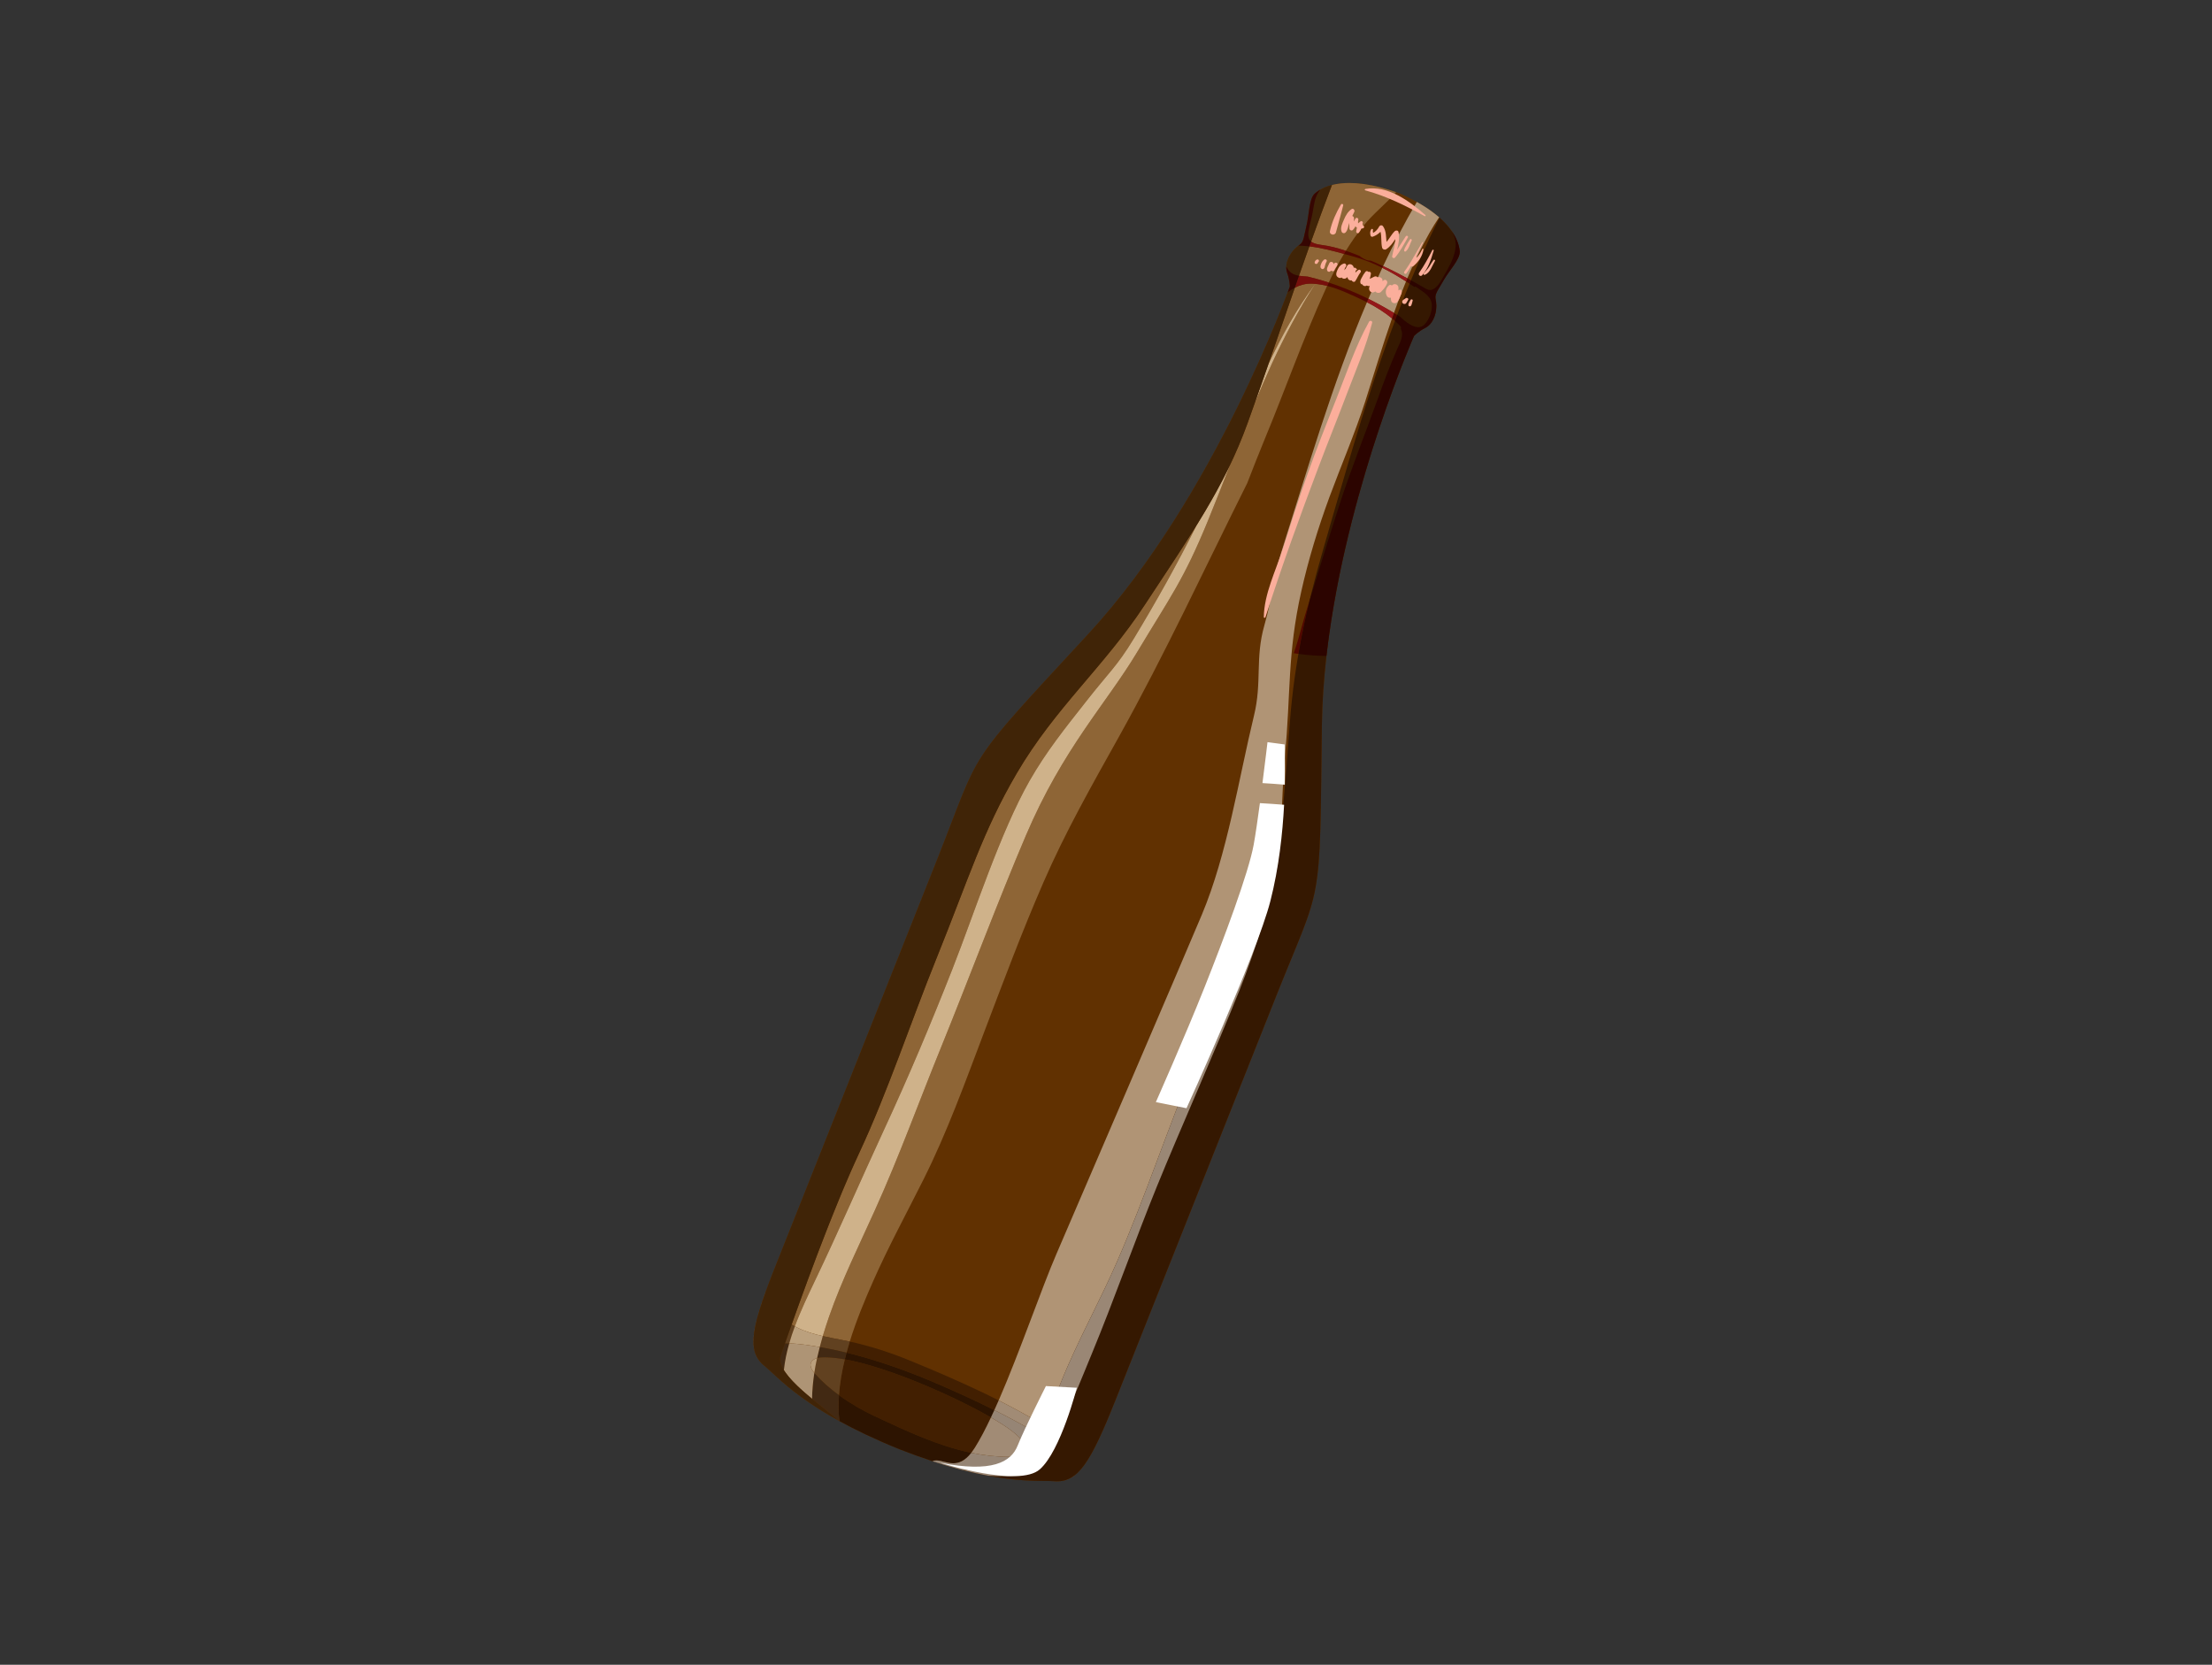 <svg width="93" height="70" viewBox="0 0 93 70" fill="none" xmlns="http://www.w3.org/2000/svg">
<rect x="0" y="0" width="93" height="70" fill="#333333" stroke="none"/>
<g id="recycling=bottle--1">
<g id="Group 75">
<path id="path1618" d="M45.776 26.639C51.105 20.857 54.228 12.052 54.228 12.052C54.228 12.052 54.235 11.801 54.115 11.467C53.992 11.136 54.184 10.607 54.646 10.289C54.819 10.169 54.826 9.918 54.93 9.487C55.041 9.057 55.031 8.358 55.278 8.14C55.525 7.921 56.444 7.278 58.771 8.106C58.787 8.112 58.796 8.115 58.815 8.122C58.831 8.127 58.843 8.133 58.859 8.14C61.116 9.136 61.344 10.236 61.372 10.563C61.401 10.89 60.914 11.393 60.699 11.778C60.481 12.168 60.313 12.354 60.355 12.562C60.475 13.109 60.25 13.623 59.934 13.782C59.618 13.941 59.45 14.127 59.45 14.127C59.45 14.127 55.67 22.672 55.575 30.535C55.483 38.398 55.6 36.991 53.647 41.904C51.693 46.816 47.982 56.145 46.92 58.82C45.858 61.493 45.324 62.356 44.341 62.283C43.576 62.224 41.752 62.482 37.81 60.936C33.887 59.352 32.736 57.916 32.139 57.431C31.374 56.81 31.576 55.815 32.642 53.144C33.707 50.466 37.415 41.137 39.369 36.226C41.322 31.313 40.44 32.416 45.776 26.639" fill="#613101"/>
<path id="path1620" d="M32.148 57.436C32.148 57.436 32.146 57.436 32.146 57.435C32.146 57.436 32.148 57.436 32.148 57.436ZM32.143 57.433C32.142 57.432 32.14 57.43 32.139 57.43C32.14 57.43 32.142 57.432 32.143 57.433ZM58.099 7.895C58.098 7.895 58.096 7.894 58.094 7.894C58.096 7.894 58.098 7.895 58.099 7.895ZM58.086 7.891C58.082 7.891 58.078 7.89 58.074 7.888C58.078 7.89 58.082 7.891 58.086 7.891ZM58.072 7.888C57.539 7.748 57.097 7.695 56.733 7.695C56.603 7.695 56.483 7.7 56.372 7.713C56.483 7.7 56.602 7.695 56.733 7.695C57.096 7.695 57.538 7.748 58.072 7.888Z" fill="#C8BFB4"/>
<path id="path1622" d="M35.727 56.41C36.008 55.502 36.374 54.631 36.707 53.88C37.349 52.423 38.111 51.025 38.822 49.604C39.827 47.602 40.589 45.475 41.382 43.386C42.182 41.28 42.969 39.17 43.867 37.108C44.79 34.982 45.918 32.996 47.044 30.978C48.984 27.495 50.657 23.879 52.439 20.313C52.683 19.684 52.929 19.054 53.189 18.425C54.045 16.359 54.794 14.23 55.721 12.189C55.746 12.133 55.772 12.077 55.797 12.021C55.634 11.979 55.468 11.949 55.299 11.935C54.61 12.997 54.013 14.131 53.48 15.28C53.226 15.833 52.986 16.392 52.752 16.954C52.654 17.232 52.555 17.508 52.455 17.785C52.233 18.399 51.989 18.978 51.721 19.538C51.415 20.323 51.108 21.108 50.789 21.888C49.752 24.416 49.215 25.074 47.812 27.416C46.525 29.57 44.689 31.471 43.133 35.13C42.008 37.761 40.655 41.362 39.577 44.011C38.645 46.298 37.804 48.632 36.786 50.883C36.122 52.36 35.398 53.813 34.864 55.343C34.769 55.618 34.677 55.897 34.593 56.181C34.861 56.242 35.132 56.291 35.395 56.343C35.506 56.364 35.617 56.387 35.727 56.41V56.41ZM33.418 55.77C33.666 55.101 33.978 54.45 34.273 53.831C35.272 51.745 36.185 49.624 37.156 47.528C38.193 45.291 39.144 43.032 40.045 40.74C40.952 38.432 42.059 34.981 43.291 32.822C44 31.585 44.777 30.621 45.659 29.499C46.62 28.269 46.949 28.038 47.673 26.846C48.608 25.299 49.494 23.719 50.301 22.1C49.66 23.136 48.934 24.212 48.118 25.452C46.424 28.032 44.366 29.754 42.748 32.515C41.319 34.956 40.75 36.885 39.349 40.357C38.325 42.892 37.307 45.943 36.151 48.42C35.186 50.485 34.127 53.319 33.284 55.694C33.327 55.72 33.373 55.745 33.418 55.77V55.77ZM53.334 15.296C53.897 14.108 54.528 12.961 55.297 11.935C55.259 11.931 55.221 11.928 55.183 11.927C55.162 11.927 55.141 11.925 55.12 11.925C54.869 11.925 54.643 11.989 54.439 12.097C54.069 13.161 53.704 14.23 53.334 15.296V15.296ZM55.864 11.879C56.059 11.47 56.271 11.066 56.505 10.676C56.028 10.543 55.54 10.418 55.05 10.359C54.903 10.77 54.758 11.183 54.614 11.594C54.699 11.608 54.791 11.617 54.889 11.623C54.924 11.627 54.962 11.63 54.994 11.633C55.291 11.704 55.581 11.787 55.864 11.879V11.879ZM56.584 10.545C56.809 10.182 57.053 9.831 57.32 9.5C57.731 8.988 58.265 8.573 58.698 8.08C58.487 8.007 58.288 7.945 58.099 7.895C58.098 7.895 58.096 7.894 58.094 7.894C58.092 7.892 58.089 7.892 58.086 7.891C58.082 7.891 58.078 7.889 58.074 7.888C58.073 7.888 58.073 7.888 58.072 7.888C57.538 7.747 57.096 7.694 56.733 7.694C56.603 7.694 56.483 7.7 56.372 7.713C56.233 7.727 56.109 7.752 55.999 7.779C55.698 8.568 55.407 9.361 55.123 10.156C55.216 10.235 55.364 10.273 55.562 10.299C55.904 10.342 56.246 10.432 56.584 10.545V10.545ZM54.646 10.289C54.82 10.169 54.826 9.918 54.93 9.487C55.041 9.057 55.032 8.358 55.278 8.14C55.315 8.107 55.366 8.066 55.435 8.021C55.447 8.013 55.46 8.004 55.474 7.995C55.385 8.05 55.321 8.101 55.278 8.14C55.032 8.358 55.041 9.057 54.93 9.487C54.826 9.918 54.82 10.169 54.646 10.289V10.289ZM55.511 7.974C55.561 7.944 55.619 7.915 55.684 7.886C55.619 7.915 55.562 7.944 55.511 7.972C55.511 7.974 55.511 7.974 55.511 7.974V7.974ZM55.686 7.886C55.686 7.885 55.687 7.885 55.688 7.885C55.687 7.885 55.686 7.885 55.686 7.886Z" fill="#8E6536"/>
<path id="path1624" d="M33.002 56.492C33.044 56.49 33.087 56.49 33.13 56.49C33.148 56.49 33.163 56.49 33.181 56.49C33.249 56.248 33.329 56.008 33.418 55.77C33.372 55.746 33.327 55.72 33.284 55.694C33.186 55.966 33.092 56.234 33.002 56.492" fill="#614120"/>
<path id="path1626" d="M44.454 62.287C44.462 62.287 44.471 62.287 44.479 62.287C44.471 62.287 44.463 62.287 44.455 62.287C44.45 62.287 44.445 62.287 44.44 62.287C44.407 62.286 44.374 62.284 44.341 62.283C44.379 62.286 44.417 62.287 44.454 62.287V62.287ZM44.482 62.287C44.484 62.286 44.486 62.286 44.488 62.286C44.486 62.286 44.484 62.286 44.482 62.287Z" fill="#AEA299"/>
<path id="path1628" d="M40.838 61.088C40.885 61.026 40.932 60.959 40.981 60.882C41.202 60.531 41.431 60.094 41.663 59.602C40.106 58.707 37.357 57.489 35.519 57.158C35.396 57.66 35.308 58.167 35.273 58.665C35.76 59.019 36.288 59.32 36.776 59.548C38.14 60.187 39.447 60.799 40.838 61.088" fill="#421F01"/>
<path id="path1630" d="M35.273 58.666C35.308 58.167 35.397 57.66 35.519 57.158C35.211 57.102 34.928 57.072 34.681 57.072C34.599 57.072 34.521 57.075 34.447 57.083C34.422 57.085 34.39 57.091 34.354 57.102C34.308 57.312 34.268 57.521 34.236 57.731C34.247 57.746 34.258 57.759 34.27 57.772C34.556 58.095 34.902 58.396 35.273 58.666" fill="#614120"/>
<path id="path1632" d="M41.806 59.293C41.867 59.16 41.928 59.023 41.988 58.884C41.8 58.788 41.611 58.694 41.42 58.602C40.367 58.096 39.28 57.627 38.199 57.187C37.391 56.859 36.572 56.596 35.727 56.41C35.679 56.565 35.634 56.721 35.592 56.876C36.908 57.197 38.194 57.66 39.432 58.194C40.223 58.536 41.022 58.9 41.806 59.293" fill="#421F01"/>
<path id="path1634" d="M35.592 56.876C35.634 56.721 35.679 56.565 35.727 56.41C35.617 56.387 35.506 56.364 35.395 56.343C35.132 56.291 34.861 56.242 34.593 56.181C34.547 56.333 34.505 56.486 34.465 56.641C34.843 56.707 35.218 56.785 35.592 56.876Z" fill="#614120"/>
<path id="path1636" d="M31.881 57.154C31.881 57.153 31.88 57.153 31.88 57.151C31.88 57.153 31.881 57.153 31.881 57.154ZM31.877 57.147C31.831 57.078 31.792 57.005 31.764 56.925C31.761 56.919 31.758 56.913 31.756 56.908C31.787 56.994 31.827 57.072 31.877 57.147ZM31.753 56.901C31.703 56.757 31.679 56.595 31.679 56.409C31.679 55.926 31.845 55.282 32.172 54.373L32.17 54.372C31.719 55.631 31.573 56.385 31.753 56.901" fill="#AEA299"/>
<path id="path1638" d="M44.479 62.287C44.48 62.287 44.481 62.287 44.482 62.287C44.481 62.287 44.48 62.287 44.479 62.287ZM44.488 62.286C44.741 62.28 44.963 62.204 45.178 62.039C45.179 62.038 45.179 62.038 45.179 62.036C45.039 62.145 44.894 62.215 44.74 62.254C44.739 62.254 44.739 62.254 44.738 62.254C44.737 62.254 44.735 62.254 44.734 62.256C44.733 62.256 44.732 62.256 44.731 62.256C44.73 62.256 44.729 62.256 44.729 62.256C44.726 62.257 44.724 62.257 44.721 62.258C44.721 62.258 44.721 62.258 44.721 62.258C44.645 62.276 44.568 62.284 44.488 62.286V62.286ZM31.756 56.907C31.755 56.905 31.755 56.903 31.754 56.9C31.755 56.903 31.755 56.905 31.756 56.907Z" fill="#AEA299"/>
<path id="path1640" d="M32.957 57.612C32.997 57.234 33.075 56.86 33.181 56.491C33.163 56.491 33.148 56.491 33.13 56.491C33.087 56.491 33.044 56.491 33.002 56.492C32.94 56.667 32.88 56.839 32.822 57.005C32.759 57.183 32.821 57.391 32.957 57.612Z" fill="#422913"/>
<path id="path1642" d="M44.455 62.287C44.463 62.287 44.471 62.287 44.479 62.287C44.48 62.287 44.481 62.287 44.482 62.287C44.484 62.286 44.486 62.286 44.488 62.286C44.568 62.284 44.645 62.276 44.721 62.258C44.635 62.277 44.546 62.287 44.454 62.287C44.449 62.287 44.445 62.287 44.44 62.287C44.445 62.287 44.45 62.287 44.455 62.287Z" fill="#77685D"/>
<path id="path1644" d="M44.341 62.283C43.84 62.243 42.882 62.34 41.171 61.978C42.882 62.342 43.839 62.244 44.341 62.283Z" fill="#2D1401"/>
<path id="path1646" d="M44.722 62.259C44.724 62.257 44.726 62.257 44.729 62.256C44.726 62.257 44.724 62.257 44.722 62.259ZM44.731 62.256C44.732 62.256 44.733 62.256 44.734 62.256C44.733 62.256 44.732 62.256 44.731 62.256ZM44.738 62.254C44.739 62.254 44.739 62.254 44.74 62.254C44.739 62.254 44.739 62.254 44.738 62.254Z" fill="#77685D"/>
<path id="path1648" d="M40.474 61.813C40.474 61.813 40.474 61.813 40.475 61.813C40.392 61.791 40.307 61.768 40.221 61.745C40.306 61.768 40.391 61.791 40.474 61.813Z" fill="#2D1401"/>
<path id="path1650" d="M40.079 61.528C40.313 61.528 40.567 61.436 40.838 61.088C39.448 60.799 38.14 60.187 36.777 59.548C36.289 59.32 35.76 59.019 35.273 58.665C35.248 59.034 35.251 59.399 35.291 59.754C35.272 59.743 35.253 59.733 35.234 59.723C35.235 59.723 35.235 59.723 35.236 59.724C35.927 60.107 36.771 60.516 37.81 60.936C38.308 61.131 38.773 61.297 39.205 61.439C39.257 61.417 39.311 61.409 39.367 61.409C39.471 61.409 39.583 61.439 39.702 61.469C39.821 61.498 39.947 61.528 40.079 61.528Z" fill="#2D1401"/>
<path id="path1652" d="M35.291 59.754C35.251 59.399 35.248 59.033 35.273 58.665C34.902 58.396 34.556 58.095 34.27 57.771C34.258 57.758 34.247 57.746 34.236 57.731C34.181 58.094 34.147 58.456 34.142 58.82C34.594 59.193 35.033 59.522 35.234 59.723C35.253 59.733 35.272 59.743 35.291 59.754" fill="#422913"/>
<path id="path1654" d="M41.663 59.602C41.711 59.501 41.759 59.397 41.806 59.293C41.022 58.9 40.223 58.536 39.432 58.194C38.194 57.66 36.908 57.197 35.592 56.876C35.566 56.97 35.542 57.063 35.519 57.158C37.357 57.489 40.106 58.707 41.663 59.602Z" fill="#2D1401"/>
<path id="path1656" d="M35.519 57.158C35.542 57.064 35.566 56.971 35.592 56.876C35.218 56.786 34.843 56.707 34.465 56.641C34.425 56.793 34.388 56.948 34.354 57.102C34.389 57.091 34.422 57.085 34.447 57.082C34.521 57.075 34.599 57.072 34.681 57.072C34.928 57.072 35.211 57.102 35.519 57.158Z" fill="#422913"/>
<path id="path1658" d="M34.635 59.373C34.459 59.267 34.296 59.161 34.144 59.059C34.144 59.059 34.144 59.059 34.144 59.061C34.296 59.161 34.459 59.267 34.635 59.373Z" fill="#2D1401"/>
<path id="path1660" d="M33.873 58.874C33.785 58.813 33.702 58.753 33.622 58.693C32.845 58.118 32.433 57.671 32.148 57.436C32.463 57.695 32.933 58.214 33.873 58.874V58.874ZM32.146 57.435C32.145 57.435 32.145 57.435 32.143 57.433C32.145 57.435 32.145 57.435 32.146 57.435Z" fill="#2D1401"/>
<path id="path1662" d="M33.622 58.693C33.57 58.655 33.52 58.617 33.473 58.579C32.785 58.054 32.407 57.647 32.139 57.431C32.14 57.431 32.142 57.432 32.143 57.433C32.145 57.435 32.145 57.435 32.146 57.435C32.146 57.436 32.148 57.436 32.148 57.436C32.433 57.671 32.845 58.118 33.622 58.693" fill="#422913"/>
<path id="path1664" d="M31.764 56.925C31.759 56.918 31.756 56.909 31.754 56.901C31.755 56.903 31.755 56.905 31.756 56.908C31.758 56.913 31.761 56.919 31.764 56.925Z" fill="#77685D"/>
<path id="path1666" d="M34.143 59.06C34.049 58.998 33.959 58.936 33.873 58.874C33.959 58.936 34.049 58.998 34.143 59.06Z" fill="#92806A"/>
<path id="path1668" d="M34.143 59.06C34.143 59.059 34.143 59.059 34.143 59.059C34.062 59.005 33.983 58.952 33.908 58.899C33.808 58.829 33.712 58.76 33.622 58.693C33.702 58.753 33.785 58.813 33.873 58.874C33.959 58.936 34.049 58.998 34.143 59.06" fill="#A58A6B"/>
<path id="path1670" d="M33.908 58.899C33.75 58.788 33.606 58.682 33.473 58.579C33.52 58.617 33.57 58.655 33.622 58.693C33.712 58.76 33.807 58.828 33.908 58.899Z" fill="#AE9475"/>
<path id="path1672" d="M34.593 56.181C34.677 55.898 34.768 55.618 34.864 55.343C35.398 53.813 36.122 52.36 36.786 50.883C37.804 48.633 38.645 46.299 39.577 44.011C40.655 41.362 42.008 37.762 43.133 35.13C44.689 31.471 46.525 29.57 47.812 27.417C49.215 25.074 49.752 24.417 50.789 21.888C51.108 21.109 51.415 20.324 51.721 19.538C51.304 20.412 50.832 21.242 50.301 22.1C49.494 23.719 48.608 25.299 47.673 26.846C46.949 28.038 46.62 28.269 45.659 29.5C44.777 30.622 43.999 31.586 43.291 32.822C42.059 34.981 40.952 38.432 40.045 40.74C39.144 43.032 38.193 45.292 37.156 47.528C36.185 49.624 35.272 51.746 34.273 53.832C33.978 54.451 33.666 55.101 33.418 55.77C33.448 55.786 33.48 55.803 33.511 55.819C33.848 55.988 34.218 56.097 34.593 56.181Z" fill="#CFB28A"/>
<path id="path1674" d="M34.236 57.731C34.268 57.521 34.308 57.311 34.354 57.102C34.17 57.157 33.904 57.327 34.236 57.731ZM34.465 56.641C34.505 56.486 34.547 56.333 34.593 56.181C34.218 56.097 33.848 55.988 33.511 55.819C33.48 55.803 33.448 55.786 33.418 55.77C33.33 56.008 33.249 56.248 33.181 56.49C33.401 56.493 33.62 56.514 33.827 56.542C34.04 56.571 34.253 56.604 34.465 56.641Z" fill="#BBA07D"/>
<path id="path1676" d="M34.142 58.82C34.147 58.456 34.181 58.094 34.236 57.731C33.904 57.328 34.17 57.157 34.354 57.103C34.388 56.948 34.425 56.793 34.465 56.641C34.253 56.604 34.04 56.571 33.827 56.542C33.62 56.514 33.401 56.494 33.181 56.491C33.075 56.86 32.997 57.234 32.957 57.613C33.198 58.002 33.676 58.435 34.142 58.82" fill="#AE9475"/>
<path id="path1678" d="M52.752 16.954C52.986 16.392 53.226 15.834 53.48 15.28C54.013 14.132 54.61 12.997 55.299 11.935C55.299 11.935 55.298 11.935 55.297 11.935C54.528 12.961 53.897 14.109 53.334 15.296C53.142 15.849 52.948 16.402 52.752 16.954" fill="#CFB28A"/>
<path id="path1680" d="M43.266 61.256C43.728 60.493 44.376 58.655 44.72 57.842C45.254 56.567 45.899 55.332 46.493 54.082C47.729 51.488 48.779 48.339 49.844 45.669C50.805 43.262 52.386 40.081 53.147 37.598C53.577 36.207 53.821 35.226 53.944 33.931C54.07 32.568 54.127 31.713 54.232 30.351C54.418 27.866 54.933 25.513 55.623 23.13C56.998 18.382 58.306 13.583 60.522 9.15C61.246 9.791 61.353 10.345 61.372 10.563C61.401 10.89 60.914 11.393 60.699 11.778C60.481 12.168 60.313 12.354 60.355 12.562C60.475 13.109 60.25 13.623 59.934 13.782C59.618 13.941 59.45 14.127 59.45 14.127C59.45 14.127 55.67 22.672 55.575 30.535C55.483 38.398 55.6 36.991 53.647 41.904L46.92 58.82C45.858 61.493 45.324 62.356 44.341 62.283C43.775 62.239 42.627 62.367 40.472 61.813C40.812 61.804 41.122 61.842 41.406 61.879C42.178 61.981 42.763 62.082 43.266 61.256Z" fill="#351801"/>
<path id="path1682" d="M40.221 61.745C39.903 61.659 39.565 61.558 39.205 61.439C39.205 61.439 39.204 61.439 39.204 61.44C39.565 61.558 39.903 61.659 40.221 61.745V61.745ZM60.506 9.136C60.506 9.136 60.506 9.136 60.506 9.136C60.304 8.961 60.059 8.78 59.76 8.601C60.061 8.782 60.306 8.962 60.506 9.136Z" fill="#FFFBF4"/>
<path id="path1684" d="M43.883 59.947C44.2 59.178 44.514 58.327 44.72 57.842C45.254 56.566 45.899 55.331 46.493 54.082C47.729 51.488 48.779 48.339 49.844 45.668C50.805 43.261 52.386 40.081 53.147 37.598C53.501 36.455 53.728 35.59 53.866 34.6C53.915 33.664 53.941 32.66 54.02 31.829C54.276 29.134 54.118 27.518 54.709 24.873C55.012 23.52 55.417 22.2 55.895 20.898C56.391 19.561 56.956 18.246 57.396 16.887C57.77 15.722 58.12 14.544 58.525 13.388C58.202 13.121 57.846 12.899 57.471 12.709C56.022 16.119 54.977 19.715 53.865 23.233C53.457 24.531 53.533 24.978 53.16 26.288C52.762 27.671 53.065 28.68 52.724 30.081C52.073 32.77 51.605 35.893 50.533 38.453C49.566 40.76 45.327 50.611 44.423 52.71C43.791 54.168 42.886 56.823 41.988 58.885C42.315 59.049 42.638 59.221 42.956 59.396C43.197 59.529 43.437 59.662 43.674 59.794C43.715 59.817 43.746 59.833 43.772 59.844C43.769 59.852 43.788 59.87 43.848 59.917C43.859 59.928 43.871 59.938 43.883 59.947ZM58.606 13.159C58.765 12.712 58.933 12.269 59.114 11.834C58.792 11.626 58.46 11.431 58.117 11.262C57.914 11.693 57.72 12.127 57.532 12.566C57.895 12.748 58.252 12.945 58.606 13.159V13.159ZM59.168 11.703C59.443 11.051 59.748 10.412 60.099 9.793C60.225 9.569 60.361 9.351 60.506 9.136C60.307 8.963 60.062 8.782 59.76 8.601C59.698 8.564 59.634 8.527 59.568 8.491C59.053 9.369 58.585 10.271 58.151 11.189C58.499 11.349 58.835 11.523 59.168 11.703Z" fill="#B09475"/>
<path id="path1686" d="M42.476 61.261C42.581 61.261 42.686 61.26 42.792 61.255C42.997 61.245 43.576 60.952 42.52 60.152C42.313 59.995 42.02 59.807 41.663 59.602C41.431 60.094 41.202 60.531 40.981 60.882C40.932 60.959 40.885 61.026 40.838 61.088C41.369 61.198 41.912 61.261 42.476 61.261ZM43.719 60.334C43.773 60.21 43.828 60.081 43.882 59.947C43.871 59.938 43.859 59.927 43.848 59.917C43.788 59.87 43.769 59.852 43.772 59.844C43.746 59.833 43.715 59.817 43.674 59.794C43.437 59.662 43.197 59.529 42.956 59.396C42.638 59.221 42.315 59.049 41.988 58.885C41.928 59.023 41.867 59.16 41.806 59.293C42.458 59.619 43.1 59.965 43.719 60.334" fill="#A18B75"/>
<path id="path1688" d="M42.114 61.946C42.556 61.946 42.929 61.809 43.266 61.255C43.405 61.026 43.56 60.701 43.719 60.334C43.1 59.965 42.458 59.619 41.807 59.293C41.759 59.397 41.711 59.501 41.663 59.602C42.02 59.807 42.313 59.995 42.52 60.152C43.576 60.952 42.997 61.245 42.792 61.255C42.686 61.26 42.581 61.261 42.476 61.261C41.913 61.261 41.369 61.198 40.838 61.088C40.567 61.436 40.313 61.528 40.079 61.528C39.947 61.528 39.821 61.498 39.702 61.469C39.583 61.439 39.471 61.409 39.367 61.409C39.311 61.409 39.257 61.417 39.205 61.439C39.565 61.558 39.903 61.66 40.221 61.745C40.307 61.768 40.392 61.791 40.475 61.813C40.509 61.811 40.542 61.811 40.575 61.811C40.876 61.811 41.151 61.844 41.406 61.879C41.661 61.912 41.896 61.946 42.114 61.946Z" fill="#968575"/>
<path id="path1690" d="M42.231 62.075C42.686 62.075 43.085 62.023 43.326 61.814C44.284 60.993 45.096 58.885 45.912 56.902C46.816 54.718 47.745 52.088 48.636 49.898C49.623 47.472 51.153 44.047 52.123 41.613C52.834 39.813 53.451 37.78 53.685 36.485C53.78 35.965 53.829 35.302 53.866 34.6C53.728 35.59 53.501 36.455 53.147 37.598C52.386 40.081 50.805 43.262 49.844 45.668C48.779 48.339 47.729 51.488 46.493 54.082C45.899 55.332 45.254 56.567 44.72 57.842C44.514 58.327 44.2 59.178 43.882 59.948C43.828 60.081 43.773 60.21 43.719 60.334C43.56 60.701 43.405 61.026 43.266 61.256C42.929 61.809 42.556 61.946 42.114 61.946C41.896 61.946 41.661 61.912 41.406 61.879C41.151 61.844 40.875 61.812 40.575 61.812C40.542 61.812 40.508 61.812 40.475 61.813C40.865 61.913 41.222 61.991 41.55 62.051C41.782 62.064 42.013 62.075 42.231 62.075" fill="#9A8775"/>
<path id="path1692" d="M45.776 26.638C51.105 20.856 54.228 12.051 54.228 12.051C54.228 12.051 54.235 11.8 54.115 11.467C53.992 11.136 54.184 10.607 54.646 10.289C54.82 10.169 54.826 9.918 54.93 9.487C55.041 9.057 55.032 8.358 55.278 8.14C55.382 8.048 55.603 7.881 55.999 7.779C54.737 11.084 53.656 14.457 52.455 17.785C51.469 20.515 50.043 22.522 48.118 25.452C46.424 28.032 44.366 29.754 42.748 32.515C41.319 34.956 40.75 36.885 39.349 40.357C38.325 42.892 37.307 45.943 36.151 48.42C35 50.882 33.717 54.438 32.822 57.005C32.544 57.797 34.716 59.202 35.237 59.725C33.318 58.658 32.579 57.786 32.139 57.43C31.374 56.81 31.576 55.814 32.642 53.144L39.369 36.226C41.322 31.313 40.44 32.416 45.776 26.638" fill="#402407"/>
<path id="path1694" d="M55.768 27.581C55.804 27.262 55.845 26.944 55.89 26.627C55.845 26.944 55.804 27.263 55.768 27.581C55.768 27.581 55.768 27.581 55.768 27.581ZM59.45 14.129C59.45 14.129 59.45 14.129 59.45 14.129C59.45 14.129 59.45 14.129 59.45 14.129ZM59.45 14.129C59.45 14.127 59.45 14.127 59.45 14.127C59.45 14.127 59.618 13.941 59.934 13.782C60.191 13.653 60.387 13.289 60.388 12.864C60.387 13.289 60.191 13.653 59.934 13.782C59.618 13.941 59.45 14.127 59.45 14.127C59.45 14.127 59.45 14.127 59.45 14.129ZM54.091 11.384C54.084 11.346 54.079 11.306 54.078 11.265C54.079 11.306 54.083 11.346 54.091 11.384ZM54.611 10.315C54.622 10.306 54.634 10.298 54.646 10.289C54.633 10.296 54.621 10.305 54.611 10.315ZM55.483 7.99C55.493 7.984 55.502 7.978 55.511 7.972C55.512 7.972 55.512 7.972 55.512 7.972C55.502 7.978 55.493 7.984 55.483 7.99" fill="#D62739"/>
<path id="path1696" d="M54.591 27.495C54.722 26.743 54.879 25.997 55.058 25.253C55.014 25.396 54.969 25.54 54.924 25.681C54.747 26.249 54.617 26.832 54.418 27.392C54.412 27.413 54.402 27.441 54.393 27.466C54.458 27.477 54.523 27.485 54.591 27.495V27.495ZM58.646 13.492C58.678 13.408 58.709 13.325 58.742 13.24C58.696 13.213 58.651 13.186 58.606 13.159C58.579 13.235 58.551 13.312 58.525 13.388C58.566 13.422 58.606 13.457 58.646 13.492ZM57.471 12.709C57.491 12.66 57.511 12.614 57.532 12.566C56.994 12.299 56.442 12.068 55.864 11.879C55.842 11.927 55.819 11.974 55.797 12.021C56.276 12.143 56.735 12.358 57.178 12.566C57.277 12.611 57.374 12.659 57.471 12.709ZM59.261 11.929C59.281 11.881 59.301 11.833 59.321 11.786C59.27 11.758 59.219 11.73 59.168 11.703C59.15 11.746 59.132 11.789 59.114 11.833C59.163 11.865 59.212 11.896 59.261 11.929V11.929ZM58.117 11.262C58.128 11.238 58.14 11.212 58.151 11.189C58.055 11.144 57.959 11.1 57.861 11.057C57.782 11.023 57.706 10.988 57.627 10.957C57.615 10.958 57.603 10.958 57.592 10.958C57.484 10.958 57.376 10.901 57.279 10.846C57.235 10.819 57.197 10.792 57.168 10.763C56.976 10.686 56.781 10.611 56.584 10.546C56.557 10.588 56.531 10.631 56.505 10.676C56.648 10.714 56.79 10.756 56.931 10.795C57.341 10.912 57.736 11.071 58.117 11.262V11.262ZM55.474 7.995C55.486 7.988 55.498 7.981 55.511 7.972H55.512C55.502 7.978 55.493 7.984 55.484 7.99C55.48 7.991 55.477 7.994 55.474 7.995" fill="#510700"/>
<path id="path1698" d="M54.439 12.097C54.643 11.99 54.869 11.925 55.12 11.925C55.141 11.925 55.162 11.927 55.183 11.927C55.221 11.928 55.259 11.931 55.297 11.935C55.303 11.928 55.307 11.921 55.313 11.914C55.308 11.921 55.304 11.928 55.299 11.935C55.468 11.95 55.634 11.98 55.797 12.021C55.819 11.974 55.842 11.927 55.864 11.879C55.581 11.788 55.291 11.705 54.994 11.633C54.962 11.63 54.924 11.627 54.889 11.623C54.791 11.617 54.699 11.609 54.614 11.594C54.556 11.762 54.497 11.93 54.439 12.097V12.097ZM56.505 10.676C56.531 10.632 56.557 10.589 56.584 10.546C56.246 10.432 55.904 10.342 55.562 10.299C55.364 10.273 55.216 10.235 55.123 10.156C55.098 10.223 55.074 10.292 55.05 10.359C55.54 10.418 56.028 10.543 56.505 10.676ZM55.435 8.021C55.458 8.006 55.484 7.99 55.511 7.974C55.511 7.974 55.511 7.974 55.511 7.973C55.498 7.981 55.486 7.988 55.474 7.996C55.46 8.004 55.447 8.013 55.435 8.021Z" fill="#770F0C"/>
<path id="path1700" d="M55.3 11.935C55.304 11.928 55.308 11.921 55.313 11.914C55.308 11.921 55.303 11.928 55.298 11.935C55.298 11.935 55.299 11.935 55.3 11.935Z" fill="#AE1B1F"/>
<path id="path1702" d="M55.768 27.581C55.804 27.263 55.845 26.944 55.89 26.627C56.804 20.153 59.395 14.253 59.45 14.129C59.45 14.129 59.45 14.129 59.45 14.129C59.45 14.129 59.45 14.129 59.45 14.129C59.45 14.127 59.451 14.127 59.451 14.127C59.451 14.127 59.618 13.941 59.934 13.782C60.191 13.653 60.388 13.289 60.388 12.864C60.388 12.765 60.377 12.663 60.355 12.561C60.35 12.54 60.349 12.518 60.349 12.498C60.348 12.313 60.503 12.127 60.699 11.777C60.908 11.404 61.375 10.918 61.374 10.59C61.374 10.581 61.373 10.571 61.373 10.563C61.357 10.412 61.306 10.108 61.041 9.723C61.135 9.888 61.199 10.066 61.202 10.26C61.205 10.795 60.889 11.275 60.633 11.725C60.529 11.905 60.353 12.193 60.124 12.193C60.074 12.193 60.021 12.18 59.966 12.149C59.827 12.068 59.691 11.992 59.552 11.914L59.53 11.902C59.46 11.862 59.39 11.823 59.321 11.786C59.301 11.833 59.281 11.881 59.261 11.929C59.328 11.972 59.394 12.018 59.46 12.063C59.471 12.058 59.483 12.056 59.496 12.056C59.513 12.056 59.532 12.061 59.552 12.075C59.824 12.273 60.178 12.445 60.2 12.818C60.212 13.101 60.089 13.428 59.9 13.636C59.82 13.722 59.728 13.758 59.629 13.758C59.382 13.758 59.093 13.533 58.853 13.309C58.816 13.286 58.779 13.263 58.742 13.24C58.709 13.325 58.678 13.408 58.646 13.492C58.725 13.563 58.801 13.636 58.875 13.713C58.91 13.746 58.91 13.783 58.891 13.813C59.036 14.104 58.875 14.373 58.743 14.676C58.436 15.375 58.164 16.096 57.908 16.818C57.374 18.306 56.78 19.777 56.296 21.283C55.868 22.604 55.468 23.929 55.058 25.253C54.879 25.997 54.722 26.743 54.591 27.495C54.955 27.544 55.357 27.581 55.768 27.581" fill="#2C0400"/>
<path id="path1704" d="M58.525 13.388C58.551 13.312 58.578 13.235 58.606 13.159C58.252 12.945 57.895 12.748 57.532 12.566C57.511 12.614 57.491 12.66 57.471 12.709C57.845 12.899 58.202 13.121 58.525 13.388V13.388ZM59.114 11.834C59.132 11.789 59.15 11.746 59.168 11.703C58.835 11.523 58.499 11.349 58.151 11.189C58.14 11.212 58.128 11.238 58.117 11.262C58.46 11.431 58.791 11.626 59.114 11.834" fill="#94171A"/>
<path id="path1706" d="M54.14 12.294C54.235 12.219 54.334 12.152 54.439 12.097C54.498 11.93 54.556 11.762 54.614 11.594C54.383 11.556 54.201 11.466 54.083 11.209L54.08 11.206C54.079 11.226 54.078 11.245 54.079 11.265C54.079 11.306 54.084 11.347 54.091 11.384C54.097 11.412 54.105 11.441 54.115 11.467C54.224 11.769 54.229 12.004 54.229 12.046C54.229 12.05 54.228 12.052 54.228 12.052C54.228 12.052 54.2 12.137 54.14 12.294V12.294ZM55.05 10.36C55.074 10.292 55.098 10.223 55.123 10.156C55.019 10.067 54.982 9.927 55.019 9.695C55.063 9.43 55.149 9.172 55.193 8.908C55.243 8.63 55.272 8.338 55.427 8.093C55.455 8.05 55.483 8.011 55.511 7.974C55.484 7.99 55.458 8.006 55.435 8.021C55.367 8.066 55.316 8.107 55.278 8.14C55.032 8.358 55.041 9.057 54.93 9.487C54.826 9.918 54.82 10.169 54.646 10.289C54.634 10.298 54.622 10.306 54.611 10.315C54.605 10.319 54.6 10.324 54.596 10.328C54.747 10.331 54.898 10.342 55.05 10.36" fill="#360602"/>
<path id="path1708" d="M53.078 32.928C53.198 31.992 53.29 31.206 53.29 31.206L54.01 31.302C54.017 31.56 54.036 32.17 54.017 32.995C53.707 32.969 53.391 32.945 53.078 32.928Z" fill="white"/>
<path id="path1710" d="M52.971 33.77C53.309 33.789 53.647 33.813 53.988 33.839C53.925 35.034 53.77 36.485 53.41 37.892C52.838 40.127 49.885 46.599 49.885 46.599L48.596 46.342C48.596 46.342 49.813 43.601 50.638 41.526C51.463 39.455 52.493 36.704 52.708 35.525C52.784 35.112 52.879 34.449 52.971 33.77Z" fill="white"/>
<path id="path1712" d="M45.273 58.353L43.974 58.282C43.974 58.282 43.07 60.069 42.789 60.777C42.508 61.489 41.701 61.928 39.533 61.508C39.533 61.508 42.839 62.568 43.721 61.78C44.603 60.996 45.273 58.353 45.273 58.353Z" fill="white"/>
<path id="path1714" d="M59.305 12.613C59.331 12.566 59.406 12.587 59.394 12.642C59.384 12.682 59.375 12.722 59.362 12.762C59.349 12.802 59.34 12.849 59.305 12.872C59.274 12.891 59.226 12.878 59.217 12.842C59.198 12.766 59.27 12.676 59.305 12.613" fill="#FBAE9B"/>
<path id="path1716" d="M58.995 12.61C59.033 12.584 59.071 12.556 59.112 12.533C59.16 12.505 59.239 12.556 59.201 12.611C59.172 12.656 59.15 12.706 59.119 12.749C59.1 12.777 59.059 12.785 59.03 12.78L59.021 12.777C58.983 12.77 58.958 12.739 58.954 12.703V12.692C58.951 12.66 58.97 12.629 58.995 12.61" fill="#FBAE9B"/>
<path id="path1718" d="M58.398 12C58.439 11.966 58.487 11.976 58.518 12.006L58.528 11.998C58.616 11.896 58.79 11.959 58.796 12.092C58.799 12.131 58.796 12.171 58.796 12.212C58.815 12.197 58.834 12.189 58.853 12.185C58.878 12.168 58.907 12.187 58.916 12.208C58.957 12.272 58.923 12.357 58.891 12.42C58.856 12.519 58.809 12.616 58.746 12.701C58.679 12.784 58.515 12.756 58.49 12.648C58.48 12.603 58.477 12.559 58.477 12.519C58.414 12.532 58.348 12.51 58.313 12.454C58.221 12.301 58.262 12.109 58.398 12" fill="#FBAE9B"/>
<path id="path1720" d="M57.254 11.673C57.298 11.583 57.349 11.501 57.412 11.425C57.447 11.385 57.5 11.395 57.526 11.43C57.586 11.412 57.652 11.448 57.636 11.525C57.627 11.59 57.608 11.659 57.589 11.725C57.652 11.693 57.718 11.664 57.779 11.633C57.839 11.606 57.883 11.623 57.917 11.66C58.009 11.629 58.126 11.683 58.126 11.795V11.826C58.142 11.813 58.158 11.799 58.174 11.786C58.262 11.719 58.354 11.829 58.319 11.918C58.269 12.05 58.164 12.17 58.063 12.272C57.997 12.341 57.87 12.323 57.82 12.252L57.797 12.272C57.658 12.359 57.516 12.212 57.573 12.068C57.576 12.057 57.579 12.041 57.589 12.023C57.541 12.034 57.5 12.028 57.469 12.005C57.437 12.025 57.399 12.034 57.364 12.027C57.323 12.018 57.295 11.992 57.276 11.958C57.241 11.958 57.206 11.937 57.197 11.899C57.175 11.809 57.213 11.75 57.254 11.673" fill="#FBAE9B"/>
<path id="path1722" d="M56.258 11.295C56.305 11.195 56.388 11.117 56.495 11.083C56.574 11.057 56.634 11.153 56.584 11.216C56.549 11.253 56.53 11.311 56.517 11.364L56.52 11.361C56.568 11.314 56.606 11.256 56.631 11.192C56.694 11.043 56.9 11.114 56.915 11.251V11.256C56.931 11.255 56.947 11.253 56.966 11.256C56.985 11.262 57.001 11.272 57.013 11.292C57.001 11.272 57.042 11.304 57.042 11.308C57.061 11.324 57.048 11.358 57.023 11.358H57.017L57.007 11.368C56.994 11.392 56.994 11.421 56.985 11.447V11.463C57.023 11.421 57.067 11.384 57.111 11.352C57.175 11.308 57.247 11.395 57.2 11.455C57.108 11.569 57.061 11.702 56.982 11.819C56.937 11.882 56.852 11.848 56.83 11.788C56.764 11.804 56.688 11.776 56.662 11.695C56.659 11.683 56.656 11.668 56.653 11.652C56.634 11.668 56.618 11.683 56.599 11.695C56.523 11.743 56.444 11.719 56.403 11.668C56.34 11.713 56.258 11.679 56.21 11.623C56.138 11.531 56.214 11.384 56.258 11.295" fill="#FBAE9B"/>
<path id="path1724" d="M55.891 11.062C55.932 10.979 56.062 11.007 56.068 11.096V11.113L56.094 11.08C56.132 11.014 56.258 11.042 56.233 11.128C56.204 11.213 56.138 11.269 56.106 11.352C56.081 11.421 56.008 11.418 55.964 11.38C55.948 11.4 55.926 11.415 55.901 11.425C55.873 11.434 55.825 11.423 55.809 11.393C55.778 11.332 55.79 11.295 55.812 11.235C55.838 11.176 55.866 11.119 55.891 11.062" fill="#FBAE9B"/>
<path id="path1726" d="M55.664 10.924C55.714 10.874 55.815 10.925 55.774 10.997C55.746 11.046 55.727 11.097 55.714 11.147C55.695 11.209 55.699 11.262 55.648 11.303C55.613 11.332 55.563 11.31 55.541 11.282C55.493 11.229 55.525 11.149 55.547 11.093C55.569 11.026 55.61 10.97 55.664 10.924Z" fill="#FBAE9B"/>
<path id="path1728" d="M55.376 10.912C55.442 10.89 55.48 10.978 55.43 11.016C55.411 11.026 55.404 11.05 55.398 11.067C55.36 11.127 55.256 11.099 55.275 11.024C55.291 10.966 55.319 10.931 55.376 10.912" fill="#FBAE9B"/>
<path id="path1730" d="M57.405 7.945C58.347 7.779 59.267 8.46 59.931 9.045C59.95 9.064 59.928 9.104 59.899 9.09C59.084 8.641 58.306 8.253 57.402 8.004C57.367 7.994 57.374 7.949 57.405 7.945Z" fill="#FBAE9B"/>
<path id="path1732" d="M59.046 11.418C59.179 11.237 59.296 11.048 59.409 10.855C59.419 10.835 59.428 10.816 59.438 10.798L59.454 10.777C59.571 10.581 59.681 10.381 59.798 10.186C59.808 10.173 59.833 10.182 59.827 10.2C59.732 10.394 59.64 10.59 59.545 10.782C59.561 10.795 59.564 10.813 59.564 10.836C59.659 10.726 59.741 10.603 59.798 10.472C59.811 10.444 59.852 10.46 59.846 10.488C59.801 10.779 59.64 11.007 59.419 11.194C59.387 11.225 59.349 11.216 59.327 11.187C59.267 11.293 59.201 11.395 59.131 11.494C59.09 11.557 58.998 11.478 59.046 11.418" fill="#FBAE9B"/>
<path id="path1734" d="M59.666 11.467C59.884 11.162 60.051 10.845 60.222 10.514C60.238 10.486 60.288 10.501 60.279 10.533C60.171 10.898 60.048 11.286 59.789 11.576C59.716 11.652 59.605 11.549 59.666 11.467" fill="#FBAE9B"/>
<path id="path1736" d="M59.855 11.494C59.941 11.395 60.026 11.314 60.096 11.202C60.149 11.109 60.206 11.02 60.269 10.931C60.298 10.898 60.355 10.938 60.329 10.973C60.213 11.168 60.133 11.471 59.897 11.557C59.859 11.57 59.833 11.523 59.855 11.494" fill="#FBAE9B"/>
<path id="path1738" d="M57.649 9.646C57.664 9.613 57.728 9.619 57.725 9.663C57.715 9.706 57.718 9.749 57.731 9.793C57.845 9.73 57.917 9.647 57.987 9.524C58.022 9.464 58.107 9.455 58.148 9.515C58.287 9.716 58.268 9.945 58.294 10.172C58.42 10.034 58.499 9.856 58.638 9.723C58.682 9.679 58.787 9.679 58.799 9.759C58.85 10.017 58.799 10.258 58.739 10.501C58.863 10.319 58.98 10.124 59.103 9.938C59.138 9.888 59.223 9.927 59.191 9.983C59.024 10.276 58.869 10.576 58.651 10.831C58.603 10.882 58.518 10.836 58.531 10.773C58.572 10.547 58.663 10.292 58.66 10.054C58.559 10.217 58.448 10.372 58.281 10.48C58.224 10.517 58.132 10.49 58.11 10.418C58.056 10.2 58.097 9.958 58.041 9.746C57.949 9.839 57.845 9.907 57.712 9.954C57.677 9.965 57.633 9.945 57.623 9.909C57.598 9.802 57.598 9.742 57.649 9.646Z" fill="#FBAE9B"/>
<path id="path1740" d="M59.138 10.298C59.182 10.218 59.233 10.142 59.283 10.063C59.312 10.025 59.375 10.07 59.352 10.112C59.28 10.257 59.233 10.467 59.1 10.572C59.071 10.597 59.024 10.562 59.034 10.526C59.049 10.444 59.1 10.373 59.138 10.298" fill="#FBAE9B"/>
<path id="path1742" d="M56.508 9.225C56.577 9.06 56.672 8.898 56.821 8.795C56.89 8.743 56.969 8.829 56.941 8.904C56.916 8.964 56.884 9.024 56.855 9.082C56.896 9.094 56.934 9.133 56.928 9.189C56.925 9.231 56.922 9.271 56.922 9.312C56.944 9.272 56.963 9.233 56.985 9.193C57.007 9.147 57.064 9.149 57.092 9.183L57.096 9.193C57.114 9.211 57.114 9.231 57.108 9.249C57.092 9.294 57.096 9.344 57.099 9.392C57.133 9.367 57.168 9.338 57.203 9.309C57.257 9.265 57.333 9.355 57.282 9.401H57.279L57.285 9.415C57.295 9.435 57.295 9.458 57.292 9.477C57.355 9.478 57.38 9.576 57.307 9.6C57.288 9.607 57.266 9.61 57.241 9.607L57.238 9.612C57.209 9.676 57.175 9.731 57.133 9.784C57.089 9.842 57.013 9.786 57.02 9.731C57.026 9.673 57.039 9.623 57.051 9.569C57.023 9.57 56.995 9.534 56.995 9.503C56.966 9.56 56.931 9.613 56.887 9.663C56.84 9.721 56.739 9.686 56.735 9.61C56.732 9.534 56.726 9.456 56.726 9.375C56.681 9.51 56.675 9.66 56.577 9.768C56.527 9.831 56.425 9.809 56.403 9.733C56.343 9.566 56.444 9.377 56.508 9.225" fill="#FBAE9B"/>
<path id="path1744" d="M56.375 8.603C56.406 8.552 56.485 8.576 56.473 8.636C56.381 9.016 56.267 9.387 56.169 9.765C56.128 9.927 55.879 9.877 55.916 9.715C56.005 9.315 56.172 8.953 56.375 8.603Z" fill="#FBAE9B"/>
<path id="path1746" d="M57.56 13.527C57.598 13.46 57.709 13.493 57.69 13.57C57.437 14.567 57.02 15.527 56.656 16.485C56.258 17.541 55.831 18.589 55.433 19.645C54.646 21.726 53.881 23.835 53.205 25.95C53.192 25.987 53.135 25.991 53.135 25.947C53.145 24.977 53.647 23.978 53.935 23.067C54.263 22.031 54.595 21 54.959 19.975C55.335 18.91 55.752 17.859 56.169 16.811C56.606 15.715 56.985 14.56 57.56 13.527" fill="#FBAE9B"/>
</g>
</g>
</svg>
